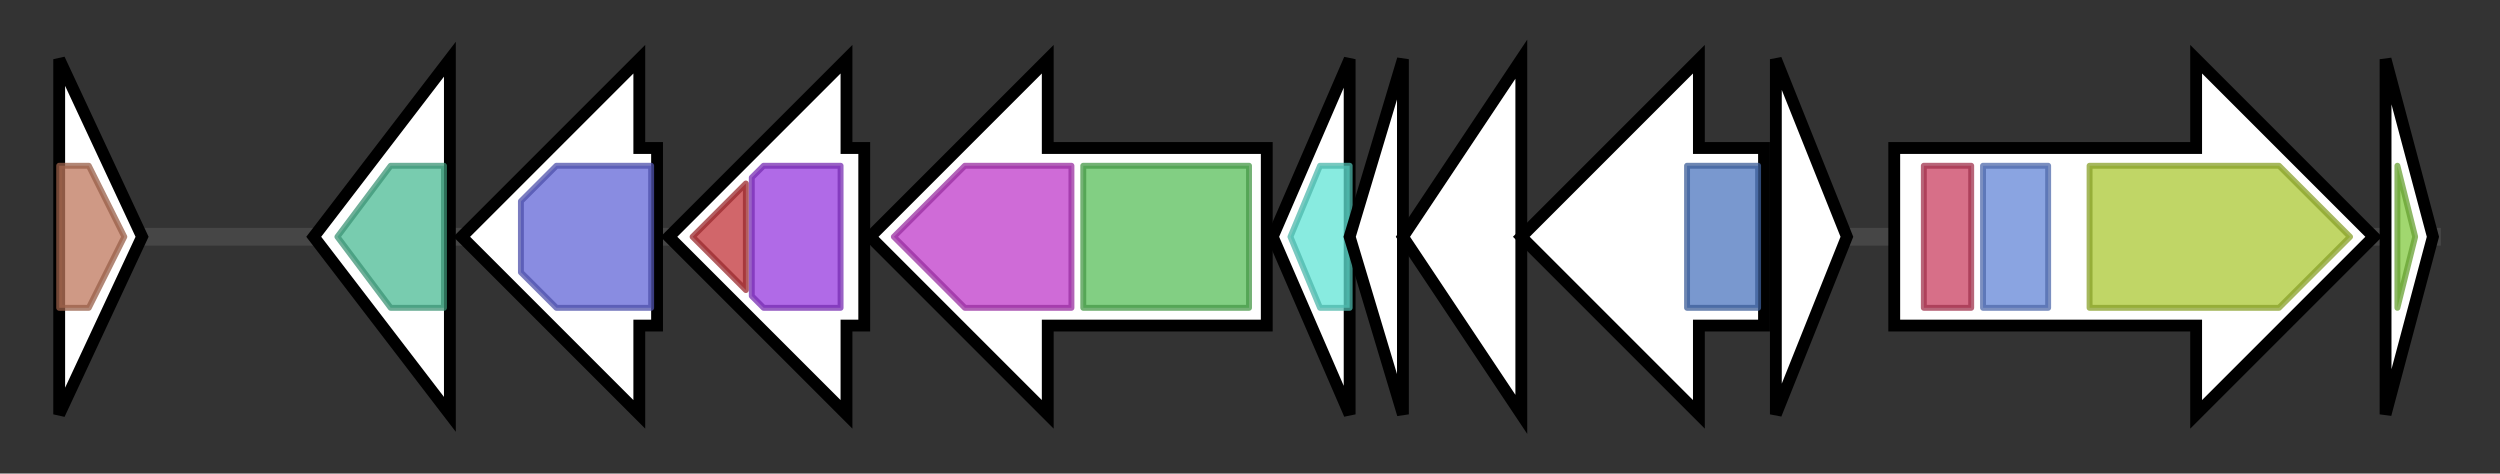 <svg version="1.1" baseProfile="full" xmlns="http://www.w3.org/2000/svg" width="422.333" height="80">
	<rect width="100%" height="100%" fill="#333333" stroke="none"/>
	<g>
		<line x1="10" y1="40.0" x2="412.333" y2="40.0" style="stroke:rgb(70,70,70); stroke-width:3 "/>
		<g>
			<title> (ctg6069_1)</title>
			<polygon class=" (ctg6069_1)" points="10,10 24,40 10,70" fill="rgb(255,255,255)" fill-opacity="1.0" stroke="rgb(0,0,0)" stroke-width="2"  />
			<g>
				<title>DUF222 (PF02720)
"Domain of unknown function (DUF222)"</title>
				<polygon class="PF02720" points="10,28 15,28 21,40 15,52 10,52" stroke-linejoin="round" width="13" height="24" fill="rgb(190,119,92)" stroke="rgb(152,95,73)" stroke-width="1" opacity="0.75" />
			</g>
		</g>
		<g>
			<title> (ctg6069_2)</title>
			<polygon class=" (ctg6069_2)" points="53,40 76,10 76,70" fill="rgb(255,255,255)" fill-opacity="1.0" stroke="rgb(0,0,0)" stroke-width="2"  />
			<g>
				<title>PNP_UDP_1 (PF01048)
"Phosphorylase superfamily"</title>
				<polygon class="PF01048" points="57,40 66,28 75,28 75,52 66,52 57,40" stroke-linejoin="round" width="18" height="24" fill="rgb(75,186,148)" stroke="rgb(60,148,118)" stroke-width="1" opacity="0.75" />
			</g>
		</g>
		<g>
			<title> (ctg6069_3)</title>
			<polygon class=" (ctg6069_3)" points="111,25 108,25 108,10 78,40 108,70 108,55 111,55" fill="rgb(255,255,255)" fill-opacity="1.0" stroke="rgb(0,0,0)" stroke-width="2"  />
			<g>
				<title>Epimerase (PF01370)
"NAD dependent epimerase/dehydratase family"</title>
				<polygon class="PF01370" points="88,34 94,28 110,28 110,52 94,52 88,46" stroke-linejoin="round" width="22" height="24" fill="rgb(98,102,214)" stroke="rgb(78,81,171)" stroke-width="1" opacity="0.75" />
			</g>
		</g>
		<g>
			<title> (ctg6069_4)</title>
			<polygon class=" (ctg6069_4)" points="146,25 143,25 143,10 113,40 143,70 143,55 146,55" fill="rgb(255,255,255)" fill-opacity="1.0" stroke="rgb(0,0,0)" stroke-width="2"  />
			<g>
				<title>DUF3463 (PF11946)
"Domain of unknown function (DUF3463)"</title>
				<polygon class="PF11946" points="117,40 126,31 126,49" stroke-linejoin="round" width="13" height="24" fill="rgb(193,51,57)" stroke="rgb(154,40,45)" stroke-width="1" opacity="0.75" />
			</g>
			<g>
				<title>Radical_SAM (PF04055)
"Radical SAM superfamily"</title>
				<polygon class="PF04055" points="127,30 129,28 142,28 142,52 129,52 127,50" stroke-linejoin="round" width="15" height="24" fill="rgb(149,56,222)" stroke="rgb(119,44,177)" stroke-width="1" opacity="0.75" />
			</g>
		</g>
		<g>
			<title> (ctg6069_5)</title>
			<polygon class=" (ctg6069_5)" points="214,25 177,25 177,10 147,40 177,70 177,55 214,55" fill="rgb(255,255,255)" fill-opacity="1.0" stroke="rgb(0,0,0)" stroke-width="2"  />
			<g>
				<title>SQHop_cyclase_C (PF13243)
"Squalene-hopene cyclase C-terminal domain"</title>
				<polygon class="PF13243" points="151,40 163,28 181,28 181,52 163,52" stroke-linejoin="round" width="33" height="24" fill="rgb(191,58,201)" stroke="rgb(152,46,160)" stroke-width="1" opacity="0.75" />
			</g>
			<g>
				<title>SQHop_cyclase_N (PF13249)
"Squalene-hopene cyclase N-terminal domain"</title>
				<rect class="PF13249" x="183" y="28" stroke-linejoin="round" width="28" height="24" fill="rgb(88,190,89)" stroke="rgb(70,152,71)" stroke-width="1" opacity="0.75" />
			</g>
		</g>
		<g>
			<title> (ctg6069_6)</title>
			<polygon class=" (ctg6069_6)" points="215,40 228,10 228,70" fill="rgb(255,255,255)" fill-opacity="1.0" stroke="rgb(0,0,0)" stroke-width="2"  />
			<g>
				<title>Surface_Ag_2 (PF01617)
"Surface antigen"</title>
				<polygon class="PF01617" points="218,40 223,28 228,28 228,52 223,52" stroke-linejoin="round" width="11" height="24" fill="rgb(96,228,213)" stroke="rgb(76,182,170)" stroke-width="1" opacity="0.75" />
			</g>
		</g>
		<g>
			<title> (ctg6069_7)</title>
			<polygon class=" (ctg6069_7)" points="228,40 237,10 237,70" fill="rgb(255,255,255)" fill-opacity="1.0" stroke="rgb(0,0,0)" stroke-width="2"  />
		</g>
		<g>
			<title> (ctg6069_8)</title>
			<polygon class=" (ctg6069_8)" points="237,40 257,10 257,70" fill="rgb(255,255,255)" fill-opacity="1.0" stroke="rgb(0,0,0)" stroke-width="2"  />
		</g>
		<g>
			<title> (ctg6069_9)</title>
			<polygon class=" (ctg6069_9)" points="298,25 287,25 287,10 257,40 287,70 287,55 298,55" fill="rgb(255,255,255)" fill-opacity="1.0" stroke="rgb(0,0,0)" stroke-width="2"  />
			<g>
				<title>GFO_IDH_MocA (PF01408)
"Oxidoreductase family, NAD-binding Rossmann fold"</title>
				<rect class="PF01408" x="285" y="28" stroke-linejoin="round" width="12" height="24" fill="rgb(76,117,190)" stroke="rgb(60,93,152)" stroke-width="1" opacity="0.75" />
			</g>
		</g>
		<g>
			<title> (ctg6069_10)</title>
			<polygon class=" (ctg6069_10)" points="300,10 312,40 300,70" fill="rgb(255,255,255)" fill-opacity="1.0" stroke="rgb(0,0,0)" stroke-width="2"  />
		</g>
		<g>
			<title> (ctg6069_11)</title>
			<polygon class=" (ctg6069_11)" points="320,25 371,25 371,10 401,40 371,70 371,55 320,55" fill="rgb(255,255,255)" fill-opacity="1.0" stroke="rgb(0,0,0)" stroke-width="2"  />
			<g>
				<title>CarboxypepD_reg (PF13620)
"Carboxypeptidase regulatory-like domain"</title>
				<rect class="PF13620" x="325" y="28" stroke-linejoin="round" width="8" height="24" fill="rgb(201,63,96)" stroke="rgb(160,50,76)" stroke-width="1" opacity="0.75" />
			</g>
			<g>
				<title>Plug (PF07715)
"TonB-dependent Receptor Plug Domain"</title>
				<rect class="PF07715" x="335" y="28" stroke-linejoin="round" width="11" height="24" fill="rgb(99,133,214)" stroke="rgb(79,106,171)" stroke-width="1" opacity="0.75" />
			</g>
			<g>
				<title>TonB_dep_Rec (PF00593)
"TonB dependent receptor"</title>
				<polygon class="PF00593" points="353,28 385,28 397,40 385,52 353,52" stroke-linejoin="round" width="48" height="24" fill="rgb(171,200,51)" stroke="rgb(136,160,40)" stroke-width="1" opacity="0.75" />
			</g>
		</g>
		<g>
			<title> (ctg6069_12)</title>
			<polygon class=" (ctg6069_12)" points="403,10 411,40 403,70" fill="rgb(255,255,255)" fill-opacity="1.0" stroke="rgb(0,0,0)" stroke-width="2"  />
			<g>
				<title>ABC_tran (PF00005)
"ABC transporter"</title>
				<polygon class="PF00005" points="405,28 408,40 405,52" stroke-linejoin="round" width="6" height="24" fill="rgb(129,201,63)" stroke="rgb(103,160,50)" stroke-width="1" opacity="0.75" />
			</g>
		</g>
	</g>
</svg>
